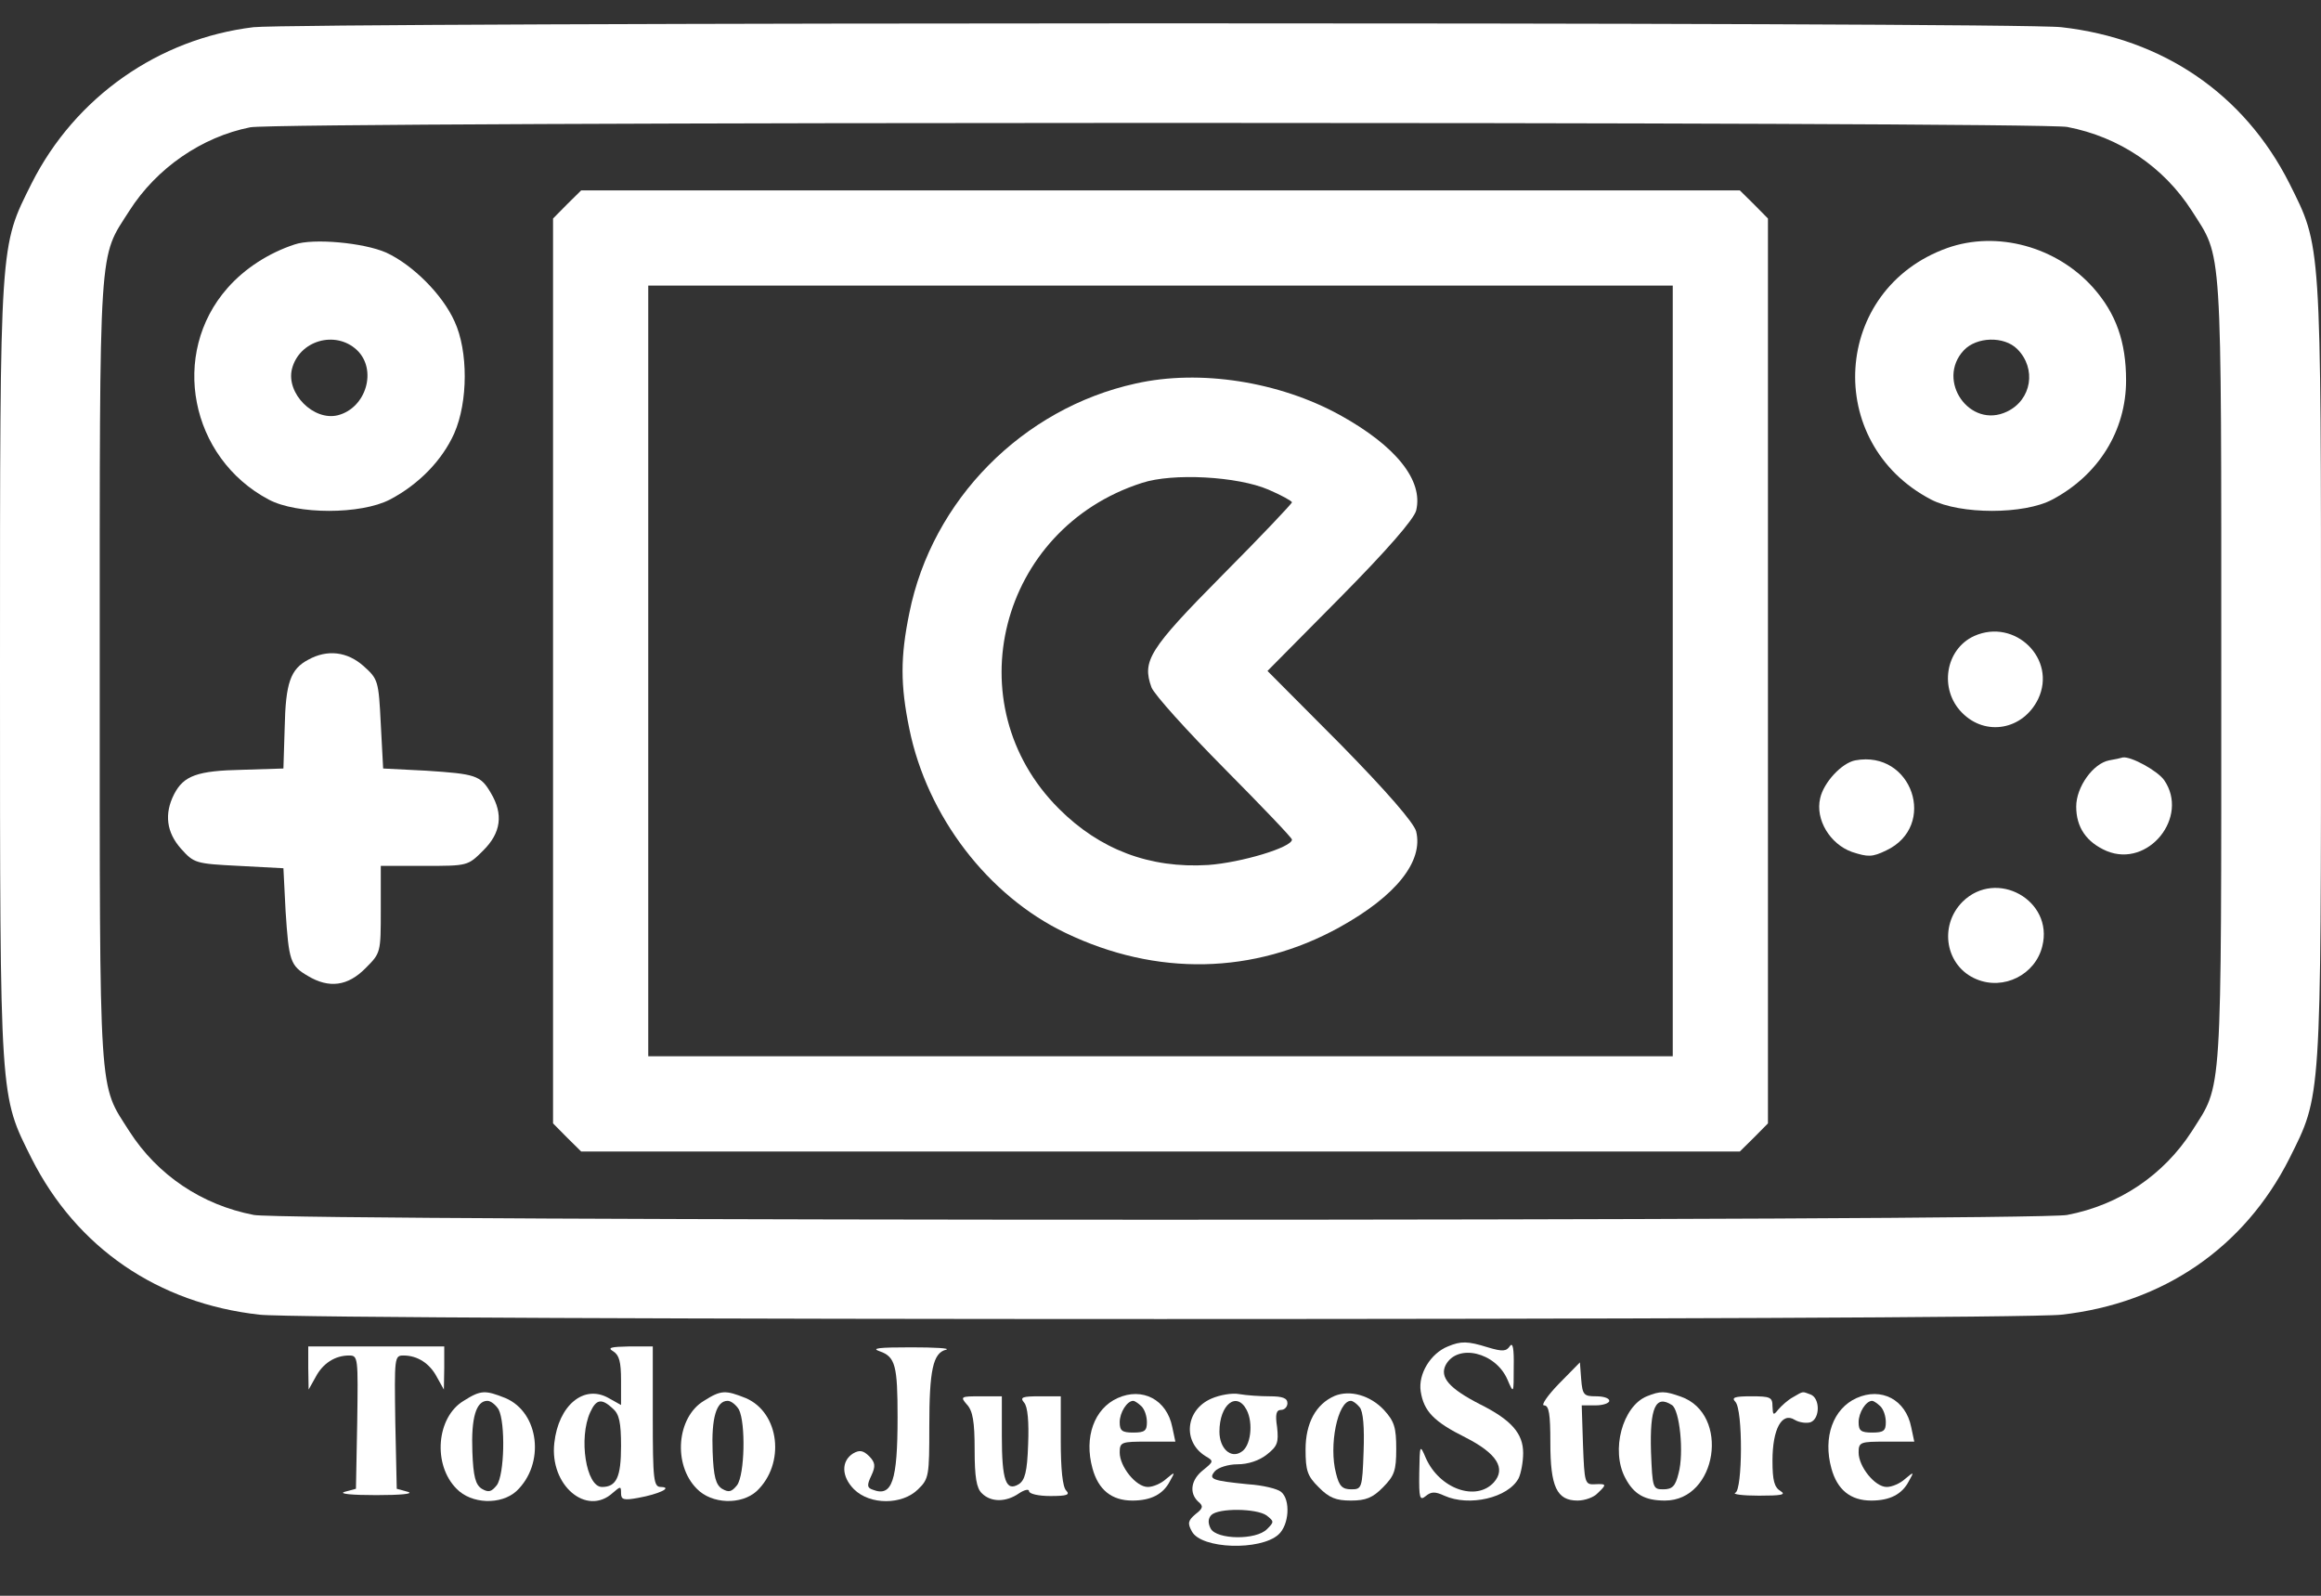 <?xml version="1.0"?>
<svg width="128" height="88" xmlns="http://www.w3.org/2000/svg" xmlns:svg="http://www.w3.org/2000/svg" version="1.1">
 <rect width="100%" height="100%" fill="#333333" stroke="none"/>
 <g class="layer">
  <title>Layer 1</title>
  <g id="surface1">
   <path d="m13.98,1.5c-5.23,0.63 -9.83,3.85 -12.23,8.6c-1.77,3.55 -1.75,2.97 -1.75,26.9c0,23.93 -0.02,23.35 1.75,26.9c2.48,4.9 6.95,7.98 12.57,8.6c2.75,0.32 96.61,0.32 99.36,0c5.62,-0.62 10.09,-3.7 12.57,-8.6c1.77,-3.55 1.75,-2.97 1.75,-26.9c0,-23.93 0.02,-23.35 -1.75,-26.9c-2.48,-4.9 -6.95,-7.97 -12.57,-8.6c-2.45,-0.3 -97.28,-0.27 -99.7,0zm100.02,5.5c2.88,0.55 5.32,2.2 6.88,4.63c1.69,2.67 1.62,1.39 1.62,25.37c0,23.98 0.07,22.7 -1.62,25.38c-1.56,2.42 -4,4.07 -6.88,4.62c-1.82,0.35 -98.18,0.35 -100,0c-2.87,-0.55 -5.32,-2.2 -6.87,-4.62c-1.7,-2.68 -1.63,-1.4 -1.63,-25.38c0,-23.98 -0.07,-22.7 1.63,-25.37c1.5,-2.36 4,-4.08 6.67,-4.61c1.58,-0.32 98.58,-0.32 100.2,-0.02zm0,0" fill="#ffffff" fill-rule="nonzero" id="svg_1"/>
   <path d="m31.27,11.27l-0.77,0.78l0,49.9l0.77,0.78l0.78,0.77l63.9,0l0.78,-0.77l0.77,-0.78l0,-49.9l-0.77,-0.78l-0.78,-0.77l-63.9,0l-0.78,0.77zm60.98,25.73l0,21.25l-56.5,0l0,-42.5l56.5,0l0,21.25zm0,0" fill="#ffffff" fill-rule="nonzero" id="svg_2"/>
   <path d="m62.63,21.15c-6.23,1.37 -11.23,6.42 -12.48,12.65c-0.5,2.43 -0.5,3.97 0,6.4c0.98,4.8 4.33,9.2 8.62,11.25c5,2.4 10.38,2.3 15.11,-0.32c3.12,-1.73 4.62,-3.63 4.22,-5.28c-0.12,-0.47 -1.62,-2.2 -4.17,-4.8l-4.03,-4.05l4.03,-4.07c2.55,-2.58 4.05,-4.3 4.17,-4.78c0.4,-1.65 -1.1,-3.55 -4.22,-5.27c-3.33,-1.83 -7.7,-2.53 -11.25,-1.73zm7.32,5.85c0.7,0.3 1.3,0.63 1.3,0.7c0,0.07 -1.73,1.9 -3.85,4.03c-4.05,4.09 -4.42,4.72 -3.9,6.17c0.15,0.4 1.98,2.42 4.02,4.48c2.05,2.07 3.73,3.82 3.73,3.92c0,0.43 -2.8,1.27 -4.62,1.4c-3.23,0.2 -5.98,-0.85 -8.23,-3.1c-5.77,-5.75 -3.3,-15.45 4.58,-17.97c1.7,-0.56 5.27,-0.36 6.97,0.37zm0,0" fill="#ffffff" fill-rule="nonzero" id="svg_3"/>
   <path d="m16.25,13.48c-1.43,0.47 -2.75,1.32 -3.7,2.4c-3.2,3.62 -2.07,9.37 2.27,11.67c1.56,0.83 5.08,0.83 6.68,0c1.57,-0.82 2.88,-2.15 3.55,-3.65c0.77,-1.75 0.77,-4.55 0.02,-6.17c-0.67,-1.5 -2.32,-3.13 -3.77,-3.8c-1.25,-0.55 -4.03,-0.8 -5.05,-0.45zm3.43,5.82c1.14,1.08 0.52,3.2 -1.05,3.6c-1.33,0.33 -2.86,-1.2 -2.53,-2.55c0.4,-1.58 2.4,-2.15 3.58,-1.05zm0,0" fill="#ffffff" fill-rule="nonzero" id="svg_4"/>
   <path d="m107.38,13.68c-6.33,2.27 -6.86,10.75 -0.88,13.87c1.6,0.83 5.13,0.83 6.68,0c2.55,-1.35 4.07,-3.8 4.07,-6.57c0,-2.13 -0.55,-3.68 -1.8,-5.1c-2.02,-2.28 -5.32,-3.18 -8.07,-2.2zm3.87,5.57c1.07,1.07 0.8,2.8 -0.57,3.45c-2.05,0.98 -3.93,-1.72 -2.38,-3.38c0.7,-0.75 2.22,-0.8 2.95,-0.07zm0,0" fill="#ffffff" fill-rule="nonzero" id="svg_5"/>
   <path d="m108.88,35.07c-1.61,0.73 -1.95,2.95 -0.68,4.23c1.3,1.33 3.37,0.95 4.2,-0.75c1.05,-2.2 -1.27,-4.48 -3.52,-3.48zm0,0" fill="#ffffff" fill-rule="nonzero" id="svg_6"/>
   <path d="m17,36.38c-0.98,0.52 -1.25,1.27 -1.3,3.75l-0.07,2.25l-2.25,0.07c-2.5,0.05 -3.25,0.32 -3.78,1.35c-0.55,1.08 -0.42,2.1 0.38,3c0.72,0.8 0.79,0.83 3.2,0.95l2.45,0.13l0.12,2.37c0.18,2.73 0.25,3 1.23,3.57c1.17,0.7 2.2,0.56 3.17,-0.42c0.85,-0.85 0.85,-0.85 0.85,-3.25l0,-2.4l2.4,0c2.4,0 2.4,0 3.25,-0.85c0.98,-0.97 1.12,-2 0.42,-3.17c-0.57,-0.98 -0.84,-1.05 -3.57,-1.23l-2.37,-0.12l-0.13,-2.45c-0.12,-2.41 -0.15,-2.48 -0.95,-3.2c-0.9,-0.8 -2,-0.93 -3.05,-0.35zm0,0" fill="#ffffff" fill-rule="nonzero" id="svg_7"/>
   <path d="m102.32,41.93c-0.75,0.14 -1.75,1.22 -1.94,2.09c-0.28,1.18 0.55,2.53 1.75,2.96c0.89,0.29 1.12,0.29 1.89,-0.08c2.86,-1.35 1.43,-5.55 -1.7,-4.97zm0,0" fill="#ffffff" fill-rule="nonzero" id="svg_8"/>
   <path d="m116.32,41.93c-0.89,0.17 -1.82,1.47 -1.82,2.55c0,1.15 0.57,1.97 1.68,2.45c2.3,0.95 4.57,-1.88 3.17,-3.91c-0.37,-0.52 -1.83,-1.32 -2.28,-1.25c-0.09,0.03 -0.44,0.11 -0.75,0.16zm0,0" fill="#ffffff" fill-rule="nonzero" id="svg_9"/>
   <path d="m108.23,49.73c-1.33,1.34 -0.93,3.57 0.77,4.27c1.5,0.63 3.25,-0.25 3.63,-1.82c0.64,-2.53 -2.53,-4.3 -4.4,-2.45zm0,0" fill="#ffffff" fill-rule="nonzero" id="svg_10"/>
   <path d="m79.85,74.25c-0.95,0.38 -1.65,1.52 -1.5,2.48c0.17,1.09 0.72,1.67 2.47,2.54c1.73,0.88 2.25,1.71 1.56,2.48c-0.98,1.07 -3,0.35 -3.75,-1.35c-0.33,-0.77 -0.33,-0.75 -0.36,0.83c-0.02,1.4 0.03,1.54 0.36,1.27c0.3,-0.25 0.52,-0.25 1.02,-0.02c1.37,0.62 3.53,0.12 4.1,-0.96c0.13,-0.27 0.25,-0.89 0.25,-1.39c0,-1.08 -0.65,-1.83 -2.4,-2.7c-1.67,-0.86 -2.22,-1.48 -1.87,-2.16c0.65,-1.2 2.75,-0.7 3.4,0.8c0.35,0.81 0.35,0.81 0.35,-0.69c0.02,-1 -0.05,-1.38 -0.21,-1.15c-0.2,0.29 -0.39,0.32 -1.22,0.07c-1.12,-0.35 -1.48,-0.35 -2.2,-0.05zm0,0" fill="#ffffff" fill-rule="nonzero" id="svg_11"/>
   <path d="m17,75.43l0.02,1.2l0.38,-0.68c0.4,-0.77 1.08,-1.2 1.85,-1.2c0.5,0 0.5,0.1 0.45,3.68l-0.07,3.67l-0.63,0.17c-0.35,0.11 0.43,0.18 1.75,0.18c1.32,0 2.1,-0.07 1.75,-0.18l-0.62,-0.17l-0.08,-3.67c-0.05,-3.58 -0.05,-3.68 0.45,-3.68c0.77,0 1.45,0.43 1.85,1.2l0.38,0.68l0.02,-1.2l0,-1.18l-7.5,0l0,1.18zm0,0" fill="#ffffff" fill-rule="nonzero" id="svg_12"/>
   <path d="m33.82,74.52c0.33,0.21 0.43,0.58 0.43,1.61l0,1.35l-0.68,-0.38c-1.37,-0.78 -2.77,0.4 -3,2.47c-0.27,2.33 1.78,4.08 3.23,2.75c0.43,-0.37 0.45,-0.37 0.45,0.03c0,0.35 0.15,0.4 0.95,0.25c1.12,-0.2 1.93,-0.58 1.25,-0.6c-0.4,0 -0.45,-0.35 -0.45,-3.87l0,-3.88l-1.3,0c-1.02,0.02 -1.22,0.07 -0.88,0.27zm-0.02,3.16c0.35,0.3 0.45,0.77 0.45,2.07c0,1.7 -0.25,2.25 -1.05,2.25c-0.88,0 -1.3,-2.7 -0.65,-4.12c0.33,-0.73 0.63,-0.78 1.25,-0.2zm0,0" fill="#ffffff" fill-rule="nonzero" id="svg_13"/>
   <path d="m48.52,74.52c0.86,0.3 0.98,0.8 0.98,3.63c0,3.53 -0.3,4.42 -1.37,4c-0.31,-0.1 -0.33,-0.25 -0.08,-0.77c0.25,-0.53 0.22,-0.73 -0.12,-1.08c-0.33,-0.32 -0.53,-0.35 -0.88,-0.15c-0.67,0.42 -0.65,1.28 0.05,1.98c0.88,0.87 2.65,0.87 3.53,0c0.6,-0.58 0.62,-0.75 0.62,-3.48c0,-3.08 0.2,-4.05 0.93,-4.22c0.25,-0.08 -0.63,-0.13 -1.93,-0.13c-1.82,0 -2.23,0.05 -1.73,0.22zm0,0" fill="#ffffff" fill-rule="nonzero" id="svg_14"/>
   <path d="m85.98,76.3c-0.66,0.68 -1,1.2 -0.83,1.2c0.28,0 0.35,0.48 0.35,2.07c0,2.41 0.35,3.18 1.5,3.18c0.4,0 0.9,-0.18 1.1,-0.4c0.53,-0.5 0.5,-0.53 -0.15,-0.5c-0.55,0.03 -0.57,-0.08 -0.65,-2.17l-0.07,-2.18l0.77,0c0.4,0 0.75,-0.12 0.75,-0.25c0,-0.15 -0.32,-0.25 -0.73,-0.25c-0.67,0 -0.75,-0.07 -0.82,-0.95l-0.07,-0.92l-1.15,1.17zm0,0" fill="#ffffff" fill-rule="nonzero" id="svg_15"/>
   <path d="m25.57,77.25c-1.5,0.9 -1.72,3.52 -0.39,4.85c0.82,0.85 2.45,0.9 3.3,0.13c1.59,-1.5 1.27,-4.33 -0.6,-5.13c-1.13,-0.45 -1.36,-0.45 -2.31,0.15zm1.93,0.48c0.38,0.75 0.32,3.59 -0.1,4.17c-0.3,0.37 -0.45,0.42 -0.83,0.2c-0.34,-0.22 -0.47,-0.65 -0.52,-2.05c-0.07,-1.85 0.2,-2.8 0.83,-2.8c0.19,0 0.47,0.23 0.62,0.48zm0,0" fill="#ffffff" fill-rule="nonzero" id="svg_16"/>
   <path d="m38.82,77.25c-1.5,0.9 -1.72,3.52 -0.39,4.85c0.82,0.85 2.45,0.9 3.3,0.13c1.59,-1.5 1.27,-4.33 -0.6,-5.13c-1.13,-0.45 -1.36,-0.45 -2.31,0.15zm1.93,0.48c0.38,0.75 0.32,3.59 -0.1,4.17c-0.3,0.37 -0.45,0.42 -0.83,0.2c-0.34,-0.22 -0.47,-0.65 -0.52,-2.05c-0.07,-1.85 0.2,-2.8 0.83,-2.8c0.19,0 0.47,0.23 0.62,0.48zm0,0" fill="#ffffff" fill-rule="nonzero" id="svg_17"/>
   <path d="m61.63,77.1c-1.28,0.58 -1.86,2.15 -1.38,3.88c0.32,1.17 1.05,1.77 2.2,1.77c1.03,0 1.7,-0.35 2.07,-1.07c0.3,-0.53 0.28,-0.53 -0.2,-0.13c-0.27,0.25 -0.72,0.45 -1.02,0.45c-0.65,0 -1.55,-1.12 -1.55,-1.9c0,-0.58 0.1,-0.6 1.52,-0.6l1.55,0l-0.17,-0.8c-0.3,-1.52 -1.65,-2.22 -3.02,-1.6zm1.32,0.45c0.18,0.18 0.3,0.55 0.3,0.88c0,0.47 -0.12,0.57 -0.75,0.57c-0.62,0 -0.75,-0.1 -0.75,-0.57c0,-0.53 0.4,-1.18 0.75,-1.18c0.07,0 0.27,0.13 0.45,0.3zm0,0" fill="#ffffff" fill-rule="nonzero" id="svg_18"/>
   <path d="m66.8,77.13c-1.42,0.62 -1.6,2.37 -0.32,3.17c0.47,0.27 0.45,0.3 -0.13,0.77c-0.67,0.53 -0.78,1.25 -0.28,1.73c0.31,0.25 0.28,0.38 -0.14,0.7c-0.41,0.35 -0.45,0.5 -0.2,0.95c0.52,0.98 3.77,1.07 4.77,0.18c0.6,-0.53 0.68,-1.93 0.15,-2.36c-0.2,-0.17 -1.02,-0.37 -1.83,-0.42c-2,-0.2 -2.19,-0.28 -1.82,-0.72c0.18,-0.2 0.73,-0.38 1.25,-0.38c0.57,0 1.2,-0.2 1.63,-0.55c0.57,-0.45 0.64,-0.65 0.55,-1.5c-0.11,-0.7 -0.05,-0.95 0.22,-0.95c0.2,0 0.35,-0.18 0.35,-0.37c0,-0.28 -0.27,-0.38 -0.98,-0.38c-0.52,0 -1.27,-0.05 -1.67,-0.12c-0.4,-0.08 -1.1,0.05 -1.55,0.25zm1.95,0.62c0.38,0.73 0.23,2.02 -0.3,2.32c-0.57,0.38 -1.2,-0.19 -1.2,-1.12c0,-1.5 0.95,-2.25 1.5,-1.2zm1.1,5.82c0.42,0.33 0.42,0.36 0.03,0.75c-0.61,0.63 -2.78,0.58 -3.11,-0.02c-0.17,-0.32 -0.14,-0.57 0.03,-0.75c0.4,-0.4 2.5,-0.37 3.05,0.02zm0,0" fill="#ffffff" fill-rule="nonzero" id="svg_19"/>
   <path d="m73.6,76.98c-1.03,0.45 -1.6,1.5 -1.6,2.95c0,1.17 0.1,1.47 0.73,2.09c0.57,0.58 0.95,0.73 1.77,0.73c0.82,0 1.2,-0.15 1.77,-0.73c0.63,-0.64 0.73,-0.92 0.73,-2.12c0,-1.17 -0.1,-1.52 -0.68,-2.15c-0.75,-0.8 -1.87,-1.12 -2.72,-0.77zm1.38,0.62c0.2,0.22 0.27,1.13 0.22,2.45c-0.07,2.02 -0.1,2.08 -0.68,2.08c-0.5,0 -0.67,-0.18 -0.84,-0.88c-0.41,-1.52 0.09,-4 0.82,-4c0.1,0 0.32,0.15 0.48,0.35zm0,0" fill="#ffffff" fill-rule="nonzero" id="svg_20"/>
   <path d="m90.82,77c-1.34,0.55 -2,2.98 -1.19,4.5c0.47,0.9 1.07,1.25 2.19,1.25c2.88,0 3.61,-4.77 0.88,-5.73c-0.9,-0.32 -1.13,-0.32 -1.88,-0.02zm1.38,0.48c0.43,0.25 0.68,2.65 0.37,3.77c-0.17,0.7 -0.34,0.88 -0.84,0.88c-0.58,0 -0.6,-0.06 -0.68,-2.08c-0.07,-2.42 0.25,-3.15 1.15,-2.57zm0,0" fill="#ffffff" fill-rule="nonzero" id="svg_21"/>
   <path d="m98.88,77.05c-0.28,0.15 -0.63,0.47 -0.81,0.68c-0.27,0.34 -0.3,0.32 -0.32,-0.18c0,-0.5 -0.12,-0.55 -1.18,-0.55c-0.92,0 -1.09,0.07 -0.87,0.3c0.43,0.43 0.4,4.88 0,5.02c-0.18,0.08 0.4,0.16 1.3,0.16c1.23,0 1.52,-0.05 1.2,-0.25c-0.35,-0.21 -0.45,-0.58 -0.45,-1.68c0,-1.75 0.52,-2.7 1.23,-2.25c0.25,0.15 0.65,0.2 0.87,0.13c0.53,-0.2 0.53,-1.33 0,-1.53c-0.47,-0.17 -0.37,-0.2 -0.97,0.15zm0,0" fill="#ffffff" fill-rule="nonzero" id="svg_22"/>
   <path d="m102.38,77.1c-1.28,0.58 -1.86,2.15 -1.38,3.88c0.32,1.17 1.05,1.77 2.2,1.77c1.03,0 1.7,-0.35 2.07,-1.07c0.3,-0.53 0.28,-0.53 -0.2,-0.13c-0.27,0.25 -0.72,0.45 -1.02,0.45c-0.65,0 -1.55,-1.12 -1.55,-1.9c0,-0.58 0.1,-0.6 1.52,-0.6l1.55,0l-0.17,-0.8c-0.3,-1.52 -1.65,-2.22 -3.02,-1.6zm1.32,0.45c0.18,0.18 0.3,0.55 0.3,0.88c0,0.47 -0.12,0.57 -0.75,0.57c-0.62,0 -0.75,-0.1 -0.75,-0.57c0,-0.53 0.4,-1.18 0.75,-1.18c0.07,0 0.27,0.13 0.45,0.3zm0,0" fill="#ffffff" fill-rule="nonzero" id="svg_23"/>
   <path d="m53.32,77.45c0.33,0.35 0.43,0.95 0.43,2.5c0,1.5 0.1,2.12 0.4,2.4c0.5,0.5 1.33,0.5 2.05,0c0.3,-0.2 0.55,-0.25 0.55,-0.12c0,0.15 0.52,0.27 1.18,0.27c0.92,0 1.09,-0.07 0.87,-0.3c-0.2,-0.2 -0.3,-1.18 -0.3,-2.75l0,-2.45l-1.15,0c-0.97,0 -1.12,0.05 -0.87,0.35c0.2,0.22 0.27,1.08 0.22,2.3c-0.05,1.53 -0.18,1.98 -0.52,2.2c-0.7,0.42 -0.93,-0.2 -0.93,-2.67l0,-2.18l-1.18,0c-1.09,0 -1.12,0.02 -0.75,0.45zm0,0" fill="#ffffff" fill-rule="nonzero" id="svg_24"/>
  </g>
 </g>
</svg>